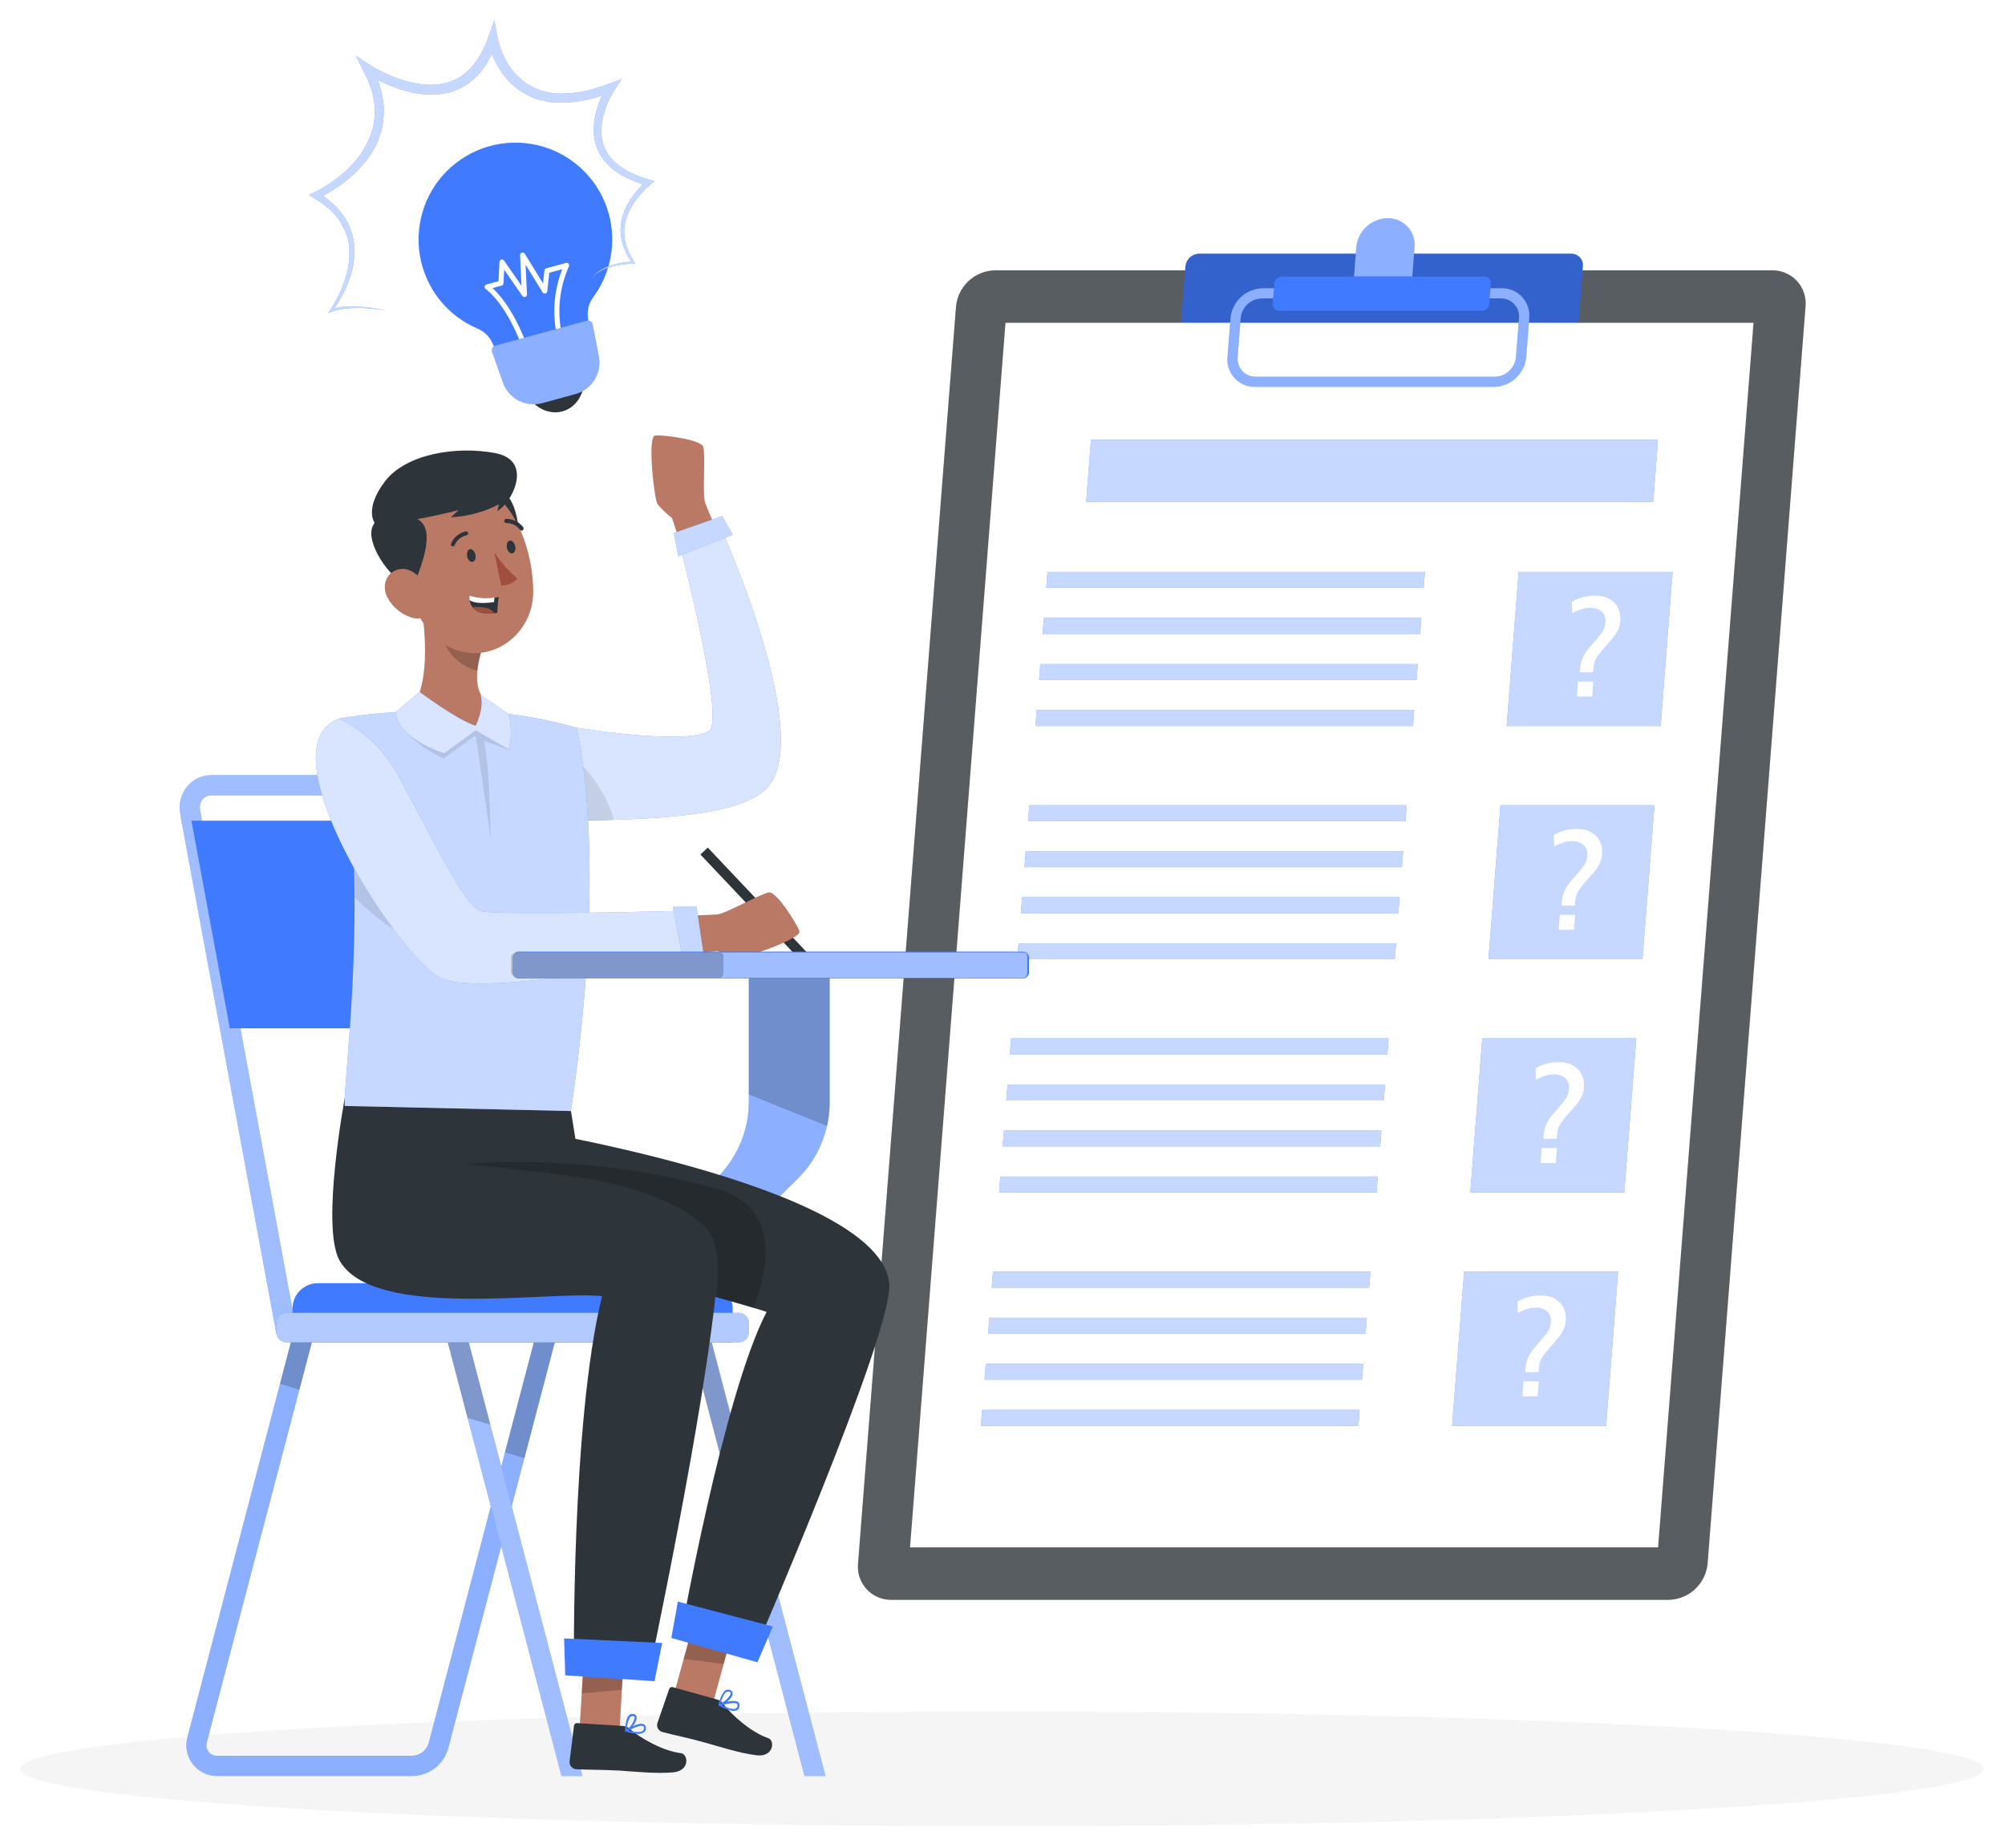 <svg width="396" height="365" viewBox="0 0 396 365" fill="none" xmlns="http://www.w3.org/2000/svg">
<g filter="url(#filter0_d_426_3368)">
<path d="M197.89 356.64C304.972 356.64 391.78 351.572 391.78 345.32C391.78 339.068 304.972 334 197.89 334C90.808 334 4 339.068 4 345.32C4 351.572 90.808 356.64 197.89 356.64Z" fill="#F5F5F5"/>
<path d="M329.55 311.941H176.06C175.141 311.955 174.23 311.775 173.386 311.412C172.541 311.05 171.783 310.513 171.161 309.837C170.539 309.161 170.067 308.361 169.775 307.489C169.484 306.618 169.38 305.695 169.47 304.781L188.82 56.541C188.997 54.608 189.883 52.809 191.306 51.489C192.729 50.169 194.589 49.422 196.53 49.391H350C350.919 49.375 351.83 49.554 352.675 49.915C353.52 50.276 354.278 50.812 354.902 51.487C355.525 52.162 355.998 52.962 356.291 53.832C356.584 54.703 356.689 55.626 356.6 56.541L337.26 304.781C337.085 306.715 336.201 308.517 334.777 309.838C333.354 311.16 331.492 311.909 329.55 311.941Z" fill="#2E353A"/>
<path opacity="0.2" d="M329.55 311.941H176.06C175.141 311.955 174.23 311.775 173.386 311.412C172.541 311.05 171.783 310.513 171.161 309.837C170.539 309.161 170.067 308.361 169.775 307.489C169.484 306.618 169.38 305.695 169.47 304.781L188.82 56.541C188.997 54.608 189.883 52.809 191.306 51.489C192.729 50.169 194.589 49.422 196.53 49.391H350C350.919 49.375 351.83 49.554 352.675 49.915C353.52 50.276 354.278 50.812 354.902 51.487C355.525 52.162 355.998 52.962 356.291 53.832C356.584 54.703 356.689 55.626 356.6 56.541L337.26 304.781C337.085 306.715 336.201 308.517 334.777 309.838C333.354 311.16 331.492 311.909 329.55 311.941Z" fill="white"/>
<path d="M308.76 65.62H235.26C234.942 65.619 234.627 65.551 234.337 65.421C234.047 65.291 233.787 65.102 233.574 64.866C233.361 64.629 233.2 64.351 233.101 64.049C233.002 63.746 232.968 63.426 233 63.11L234.13 48.6C234.194 47.924 234.504 47.296 235.003 46.834C235.501 46.373 236.151 46.112 236.83 46.1H310.33C310.651 46.094 310.969 46.156 311.265 46.283C311.56 46.409 311.825 46.596 312.042 46.833C312.26 47.069 312.424 47.349 312.526 47.653C312.627 47.958 312.663 48.281 312.63 48.6L311.5 63.11C311.44 63.795 311.125 64.433 310.618 64.898C310.111 65.362 309.448 65.62 308.76 65.62Z" fill="#407BFF"/>
<path opacity="0.2" d="M308.76 65.62H235.26C234.942 65.619 234.627 65.551 234.337 65.421C234.047 65.291 233.787 65.102 233.574 64.866C233.361 64.629 233.2 64.351 233.101 64.049C233.002 63.746 232.968 63.426 233 63.11L234.13 48.6C234.194 47.924 234.504 47.296 235.003 46.834C235.501 46.373 236.151 46.112 236.83 46.1H310.33C310.651 46.094 310.969 46.156 311.265 46.283C311.56 46.409 311.825 46.596 312.042 46.833C312.26 47.069 312.424 47.349 312.526 47.653C312.627 47.958 312.663 48.281 312.63 48.6L311.5 63.11C311.44 63.795 311.125 64.433 310.618 64.898C310.111 65.362 309.448 65.62 308.76 65.62Z" fill="black"/>
<path d="M278.93 50.61H267.43L267.87 44.85C268.013 43.296 268.725 41.849 269.869 40.788C271.014 39.727 272.51 39.126 274.07 39.1C274.808 39.088 275.541 39.233 276.22 39.523C276.898 39.814 277.508 40.245 278.008 40.788C278.508 41.331 278.889 41.974 279.123 42.674C279.358 43.374 279.442 44.115 279.37 44.85L278.93 50.61Z" fill="#407BFF"/>
<path opacity="0.4" d="M278.93 50.61H267.43L267.87 44.85C268.013 43.296 268.725 41.849 269.869 40.788C271.014 39.727 272.51 39.126 274.07 39.1C274.808 39.088 275.541 39.233 276.22 39.523C276.898 39.814 277.508 40.245 278.008 40.788C278.508 41.331 278.889 41.974 279.123 42.674C279.358 43.374 279.442 44.115 279.37 44.85L278.93 50.61Z" fill="white"/>
<path d="M327.48 301.58H179.74L198.59 59.75H346.33L327.48 301.58Z" fill="white"/>
<path d="M295.09 72.4H247.87C247.114 72.412 246.363 72.264 245.668 71.966C244.973 71.668 244.349 71.227 243.836 70.671C243.324 70.115 242.934 69.457 242.694 68.74C242.453 68.023 242.367 67.263 242.44 66.51L243.03 58.83C243.18 57.237 243.911 55.755 245.084 54.666C246.257 53.578 247.79 52.96 249.39 52.93H296.6C297.357 52.92 298.107 53.069 298.802 53.368C299.497 53.667 300.121 54.11 300.634 54.666C301.146 55.223 301.535 55.882 301.776 56.599C302.017 57.317 302.103 58.077 302.03 58.83L301.44 66.51C301.29 68.101 300.56 69.581 299.389 70.667C298.217 71.753 296.687 72.37 295.09 72.4ZM249.23 54.93C248.172 54.948 247.158 55.356 246.383 56.076C245.608 56.796 245.126 57.777 245.03 58.83L244.44 66.51C244.391 67.005 244.446 67.505 244.603 67.977C244.76 68.45 245.015 68.883 245.351 69.25C245.687 69.617 246.096 69.909 246.553 70.108C247.009 70.306 247.502 70.406 248 70.4H295.22C296.276 70.383 297.289 69.976 298.064 69.258C298.839 68.54 299.322 67.562 299.42 66.51L300.01 58.83C300.059 58.333 300.003 57.831 299.845 57.357C299.687 56.883 299.43 56.447 299.092 56.079C298.754 55.711 298.343 55.419 297.884 55.221C297.425 55.023 296.93 54.924 296.43 54.93H249.23Z" fill="#407BFF"/>
<g opacity="0.4">
<path d="M295.09 72.4H247.87C247.114 72.412 246.363 72.264 245.668 71.966C244.973 71.668 244.349 71.227 243.836 70.671C243.324 70.115 242.934 69.457 242.694 68.74C242.453 68.023 242.367 67.263 242.44 66.51L243.03 58.83C243.18 57.237 243.911 55.755 245.084 54.666C246.257 53.578 247.79 52.96 249.39 52.93H296.6C297.357 52.92 298.107 53.069 298.802 53.368C299.497 53.667 300.121 54.11 300.634 54.666C301.146 55.223 301.535 55.882 301.776 56.599C302.017 57.317 302.103 58.077 302.03 58.83L301.44 66.51C301.29 68.101 300.56 69.581 299.389 70.667C298.217 71.753 296.687 72.37 295.09 72.4ZM249.23 54.93C248.172 54.948 247.158 55.356 246.383 56.076C245.608 56.796 245.126 57.777 245.03 58.83L244.44 66.51C244.391 67.005 244.446 67.505 244.603 67.977C244.76 68.45 245.015 68.883 245.351 69.25C245.687 69.617 246.096 69.909 246.553 70.108C247.009 70.306 247.502 70.406 248 70.4H295.22C296.276 70.383 297.289 69.976 298.064 69.258C298.839 68.54 299.322 67.562 299.42 66.51L300.01 58.83C300.059 58.333 300.003 57.831 299.845 57.357C299.687 56.883 299.43 56.447 299.092 56.079C298.754 55.711 298.343 55.419 297.884 55.221C297.425 55.023 296.93 54.924 296.43 54.93H249.23Z" fill="white"/>
</g>
<path d="M292.65 57.36H252.65C252.475 57.362 252.301 57.327 252.14 57.258C251.979 57.19 251.835 57.088 251.715 56.96C251.596 56.832 251.504 56.681 251.446 56.515C251.389 56.35 251.366 56.175 251.38 56L251.69 52C251.727 51.629 251.899 51.284 252.174 51.031C252.449 50.778 252.807 50.636 253.18 50.63H293.18C293.356 50.628 293.53 50.663 293.691 50.732C293.852 50.802 293.997 50.904 294.116 51.034C294.235 51.163 294.325 51.316 294.381 51.482C294.437 51.649 294.457 51.825 294.44 52L294.13 56C294.093 56.369 293.922 56.711 293.649 56.962C293.376 57.213 293.021 57.354 292.65 57.36Z" fill="#407BFF"/>
<path d="M326.52 95.08H214.52L215.47 82.86H327.47L326.52 95.08Z" fill="#407BFF"/>
<path d="M281.19 112.091H206.63L206.88 108.931H281.44L281.19 112.091Z" fill="#407BFF"/>
<path d="M280.48 121.19H205.92L206.17 118.03H280.73L280.48 121.19Z" fill="#407BFF"/>
<path d="M279.77 130.28H205.22L205.46 127.13H280.02L279.77 130.28Z" fill="#407BFF"/>
<path d="M279.07 139.381H204.51L204.75 136.221H279.31L279.07 139.381Z" fill="#407BFF"/>
<path d="M327.99 139.381H297.57L299.94 108.931H330.36L327.99 139.381Z" fill="#407BFF"/>
<path d="M312.014 128.757L312.069 128.059C312.134 127.25 312.303 126.544 312.575 125.939C312.847 125.335 313.175 124.791 313.559 124.307C313.953 123.814 314.36 123.336 314.779 122.871C315.455 122.117 315.992 121.467 316.391 120.918C316.79 120.36 317.021 119.691 317.083 118.91C317.136 118.249 317.025 117.71 316.751 117.292C316.486 116.864 316.125 116.548 315.665 116.343C315.215 116.139 314.738 116.036 314.235 116.036C313.535 116.036 312.879 116.139 312.265 116.343C311.662 116.538 311.087 116.789 310.54 117.096L310.469 114.837C311.057 114.483 311.723 114.195 312.469 113.972C313.224 113.749 314.091 113.637 315.07 113.637C316.236 113.637 317.197 113.87 317.953 114.335C318.709 114.79 319.258 115.395 319.599 116.148C319.95 116.892 320.09 117.701 320.02 118.575C319.962 119.3 319.794 119.942 319.516 120.5C319.239 121.057 318.899 121.574 318.497 122.048C318.095 122.522 317.679 123.001 317.249 123.484C316.635 124.163 316.077 124.842 315.575 125.521C315.073 126.19 314.786 126.981 314.713 127.892L314.644 128.757H312.014ZM311.434 133.555L311.67 130.598H314.693L314.456 133.555H311.434Z" fill="white"/>
<path d="M277.6 158.16H203.04L203.29 155H277.85L277.6 158.16Z" fill="#407BFF"/>
<path d="M276.89 167.251H202.33L202.58 164.101H277.14L276.89 167.251Z" fill="#407BFF"/>
<path d="M276.18 176.35H201.62L201.87 173.19H276.43L276.18 176.35Z" fill="#407BFF"/>
<path d="M275.48 185.44H200.92L201.16 182.29H275.72L275.48 185.44Z" fill="#407BFF"/>
<path d="M324.4 185.44H293.98L296.35 155H326.77L324.4 185.44Z" fill="#407BFF"/>
<path d="M308.424 174.826L308.48 174.129C308.544 173.32 308.713 172.613 308.985 172.009C309.257 171.404 309.585 170.86 309.969 170.377C310.363 169.884 310.77 169.405 311.189 168.94C311.865 168.187 312.402 167.536 312.801 166.987C313.2 166.429 313.431 165.76 313.493 164.979C313.546 164.319 313.435 163.779 313.161 163.361C312.897 162.933 312.535 162.617 312.075 162.412C311.625 162.208 311.148 162.106 310.645 162.106C309.945 162.106 309.289 162.208 308.675 162.412C308.072 162.608 307.497 162.859 306.95 163.166L306.879 160.906C307.467 160.553 308.134 160.265 308.879 160.041C309.634 159.818 310.501 159.707 311.48 159.707C312.646 159.707 313.607 159.939 314.363 160.404C315.119 160.86 315.668 161.464 316.009 162.217C316.36 162.961 316.5 163.77 316.43 164.644C316.372 165.369 316.204 166.011 315.927 166.569C315.649 167.127 315.309 167.643 314.907 168.117C314.506 168.591 314.089 169.07 313.659 169.554C313.045 170.232 312.487 170.911 311.985 171.59C311.484 172.26 311.196 173.05 311.124 173.961L311.054 174.826H308.424ZM307.844 179.624L308.081 176.667H311.103L310.866 179.624H307.844Z" fill="white"/>
<path d="M274.01 204.221H199.45L199.7 201.061H274.26L274.01 204.221Z" fill="#407BFF"/>
<path d="M273.3 213.32H198.74L198.99 210.16H273.55L273.3 213.32Z" fill="#407BFF"/>
<path d="M272.59 222.411H198.03L198.28 219.261H272.84L272.59 222.411Z" fill="#407BFF"/>
<path d="M271.88 231.511H197.32L197.57 228.351H272.13L271.88 231.511Z" fill="#407BFF"/>
<path d="M320.81 231.511H290.39L292.76 201.061H323.18L320.81 231.511Z" fill="#407BFF"/>
<path d="M304.833 220.886L304.889 220.189C304.954 219.38 305.122 218.673 305.395 218.069C305.667 217.465 305.995 216.921 306.379 216.437C306.773 215.944 307.179 215.465 307.599 215.001C308.275 214.247 308.812 213.596 309.21 213.048C309.61 212.49 309.84 211.82 309.903 211.039C309.956 210.379 309.845 209.84 309.571 209.421C309.306 208.994 308.944 208.678 308.485 208.473C308.035 208.268 307.558 208.166 307.054 208.166C306.355 208.166 305.698 208.268 305.085 208.473C304.482 208.668 303.907 208.919 303.36 209.226L303.289 206.967C303.876 206.613 304.543 206.325 305.289 206.102C306.043 205.879 306.911 205.767 307.89 205.767C309.056 205.767 310.017 206 310.773 206.465C311.529 206.92 312.078 207.525 312.419 208.278C312.769 209.022 312.91 209.831 312.84 210.705C312.782 211.43 312.614 212.072 312.336 212.629C312.058 213.187 311.719 213.703 311.317 214.178C310.915 214.652 310.499 215.131 310.069 215.614C309.455 216.293 308.897 216.972 308.395 217.651C307.893 218.32 307.606 219.11 307.533 220.022L307.464 220.886H304.833ZM304.254 225.685L304.49 222.728H307.513L307.276 225.685H304.254Z" fill="white"/>
<path d="M270.42 250.29H195.86L196.11 247.13H270.67L270.42 250.29Z" fill="#407BFF"/>
<path d="M269.71 259.38H195.15L195.4 256.23H269.96L269.71 259.38Z" fill="#407BFF"/>
<path d="M269 268.48H194.44L194.69 265.32H269.25L269 268.48Z" fill="#407BFF"/>
<path d="M268.29 277.57H193.73L193.98 274.42H268.54L268.29 277.57Z" fill="#407BFF"/>
<path d="M317.22 277.57H286.8L289.17 247.13H319.59L317.22 277.57Z" fill="#407BFF"/>
<path d="M301.244 266.956L301.299 266.258C301.364 265.449 301.533 264.743 301.805 264.138C302.077 263.534 302.405 262.99 302.789 262.507C303.183 262.014 303.59 261.535 304.009 261.07C304.685 260.317 305.222 259.666 305.621 259.117C306.02 258.559 306.251 257.89 306.313 257.109C306.366 256.449 306.255 255.909 305.981 255.491C305.716 255.063 305.355 254.747 304.895 254.542C304.445 254.338 303.968 254.235 303.465 254.235C302.765 254.235 302.108 254.338 301.495 254.542C300.892 254.738 300.317 254.989 299.77 255.296L299.699 253.036C300.287 252.683 300.953 252.394 301.699 252.171C302.454 251.948 303.321 251.836 304.3 251.836C305.466 251.836 306.427 252.069 307.183 252.534C307.939 252.989 308.488 253.594 308.829 254.347C309.18 255.091 309.32 255.9 309.25 256.774C309.192 257.499 309.024 258.141 308.746 258.699C308.469 259.257 308.129 259.773 307.727 260.247C307.325 260.721 306.909 261.2 306.479 261.684C305.865 262.362 305.307 263.041 304.805 263.72C304.303 264.389 304.016 265.18 303.943 266.091L303.874 266.956H301.244ZM300.664 271.754L300.9 268.797H303.923L303.686 271.754H300.664Z" fill="white"/>
<path opacity="0.7" d="M326.52 95.08H214.52L215.47 82.86H327.47L326.52 95.08Z" fill="white"/>
<path opacity="0.7" d="M281.19 112.091H206.63L206.88 108.931H281.44L281.19 112.091Z" fill="white"/>
<path opacity="0.7" d="M280.48 121.19H205.92L206.17 118.03H280.73L280.48 121.19Z" fill="white"/>
<path opacity="0.7" d="M279.77 130.28H205.22L205.46 127.13H280.02L279.77 130.28Z" fill="white"/>
<path opacity="0.7" d="M279.07 139.381H204.51L204.75 136.221H279.31L279.07 139.381Z" fill="white"/>
<path opacity="0.7" d="M327.99 139.381H297.57L299.94 108.931H330.36L327.99 139.381Z" fill="white"/>
<path opacity="0.7" d="M277.6 158.16H203.04L203.29 155H277.85L277.6 158.16Z" fill="white"/>
<path opacity="0.7" d="M276.89 167.251H202.33L202.58 164.101H277.14L276.89 167.251Z" fill="white"/>
<path opacity="0.7" d="M276.18 176.35H201.62L201.87 173.19H276.43L276.18 176.35Z" fill="white"/>
<path opacity="0.7" d="M275.48 185.44H200.92L201.16 182.29H275.72L275.48 185.44Z" fill="white"/>
<path opacity="0.7" d="M324.4 185.44H293.98L296.35 155H326.77L324.4 185.44Z" fill="white"/>
<path opacity="0.7" d="M274.01 204.221H199.45L199.7 201.061H274.26L274.01 204.221Z" fill="white"/>
<path opacity="0.7" d="M273.3 213.32H198.74L198.99 210.16H273.55L273.3 213.32Z" fill="white"/>
<path opacity="0.7" d="M272.59 222.411H198.03L198.28 219.261H272.84L272.59 222.411Z" fill="white"/>
<path opacity="0.7" d="M271.88 231.511H197.32L197.57 228.351H272.13L271.88 231.511Z" fill="white"/>
<path opacity="0.7" d="M320.81 231.511H290.39L292.76 201.061H323.18L320.81 231.511Z" fill="white"/>
<path opacity="0.7" d="M270.42 250.29H195.86L196.11 247.13H270.67L270.42 250.29Z" fill="white"/>
<path opacity="0.7" d="M269.71 259.38H195.15L195.4 256.23H269.96L269.71 259.38Z" fill="white"/>
<path opacity="0.7" d="M269 268.48H194.44L194.69 265.32H269.25L269 268.48Z" fill="white"/>
<path opacity="0.7" d="M268.29 277.57H193.73L193.98 274.42H268.54L268.29 277.57Z" fill="white"/>
<path opacity="0.7" d="M317.22 277.57H286.8L289.17 247.13H319.59L317.22 277.57Z" fill="white"/>
<path d="M147.89 186.08V213.62C147.878 219.054 145.768 224.274 142 228.19L116.29 255.08H130.85L157.55 228.8C159.541 226.842 161.124 224.507 162.205 221.932C163.287 219.357 163.846 216.593 163.85 213.8V186.08H147.89Z" fill="#407BFF"/>
<path opacity="0.4" d="M163.89 186.08V213.77C163.894 215.322 163.72 216.868 163.37 218.38C162.495 222.34 160.487 225.961 157.59 228.8L130.89 255.08H116.34L142 228.19C145.761 224.272 147.858 219.05 147.85 213.62V186.08H163.89Z" fill="white"/>
<path opacity="0.2" d="M163.89 186.08V213.77C163.894 215.322 163.72 216.868 163.37 218.38L147.89 212.13V186.13L163.89 186.08Z" fill="black"/>
<path d="M106.23 258.08L84.69 340.14C84.494 340.884 84.057 341.543 83.448 342.013C82.838 342.484 82.09 342.739 81.32 342.74H42.83C42.514 342.742 42.201 342.67 41.917 342.531C41.633 342.392 41.384 342.19 41.191 341.939C40.997 341.689 40.864 341.397 40.801 341.087C40.739 340.776 40.749 340.456 40.83 340.15L62.38 258.08H58.24L37 339.13C36.765 340.028 36.738 340.968 36.923 341.878C37.108 342.787 37.498 343.642 38.066 344.377C38.632 345.112 39.36 345.708 40.193 346.117C41.026 346.527 41.942 346.74 42.87 346.74H81.32C82.974 346.741 84.582 346.194 85.892 345.185C87.202 344.175 88.14 342.76 88.56 341.16L110.36 258.08H106.23Z" fill="#407BFF"/>
<g opacity="0.4">
<path d="M106.23 258.08L84.69 340.14C84.494 340.884 84.057 341.543 83.448 342.013C82.838 342.484 82.09 342.739 81.32 342.74H42.83C42.514 342.742 42.201 342.67 41.917 342.531C41.633 342.392 41.384 342.19 41.191 341.939C40.997 341.689 40.864 341.397 40.801 341.087C40.739 340.776 40.749 340.456 40.83 340.15L62.38 258.08H58.24L37 339.13C36.765 340.028 36.738 340.968 36.923 341.878C37.108 342.787 37.498 343.642 38.066 344.377C38.632 345.112 39.36 345.708 40.193 346.117C41.026 346.527 41.942 346.74 42.87 346.74H81.32C82.974 346.741 84.582 346.194 85.892 345.185C87.202 344.175 88.14 342.76 88.56 341.16L110.36 258.08H106.23Z" fill="white"/>
</g>
<path d="M115.04 346.74L91.49 256.94L87.62 257.96L110.9 346.74H115.04Z" fill="#407BFF"/>
<path d="M163.04 346.74L139.49 256.94L135.62 257.96L158.9 346.74H163.04Z" fill="#407BFF"/>
<g opacity="0.5">
<path d="M115.04 346.74L91.49 256.94L87.62 257.96L110.9 346.74H115.04Z" fill="white"/>
</g>
<g opacity="0.5">
<path d="M163.04 346.74L139.49 256.94L135.62 257.96L158.9 346.74H163.04Z" fill="white"/>
</g>
<path opacity="0.2" d="M58.24 258.08H62.38L59.13 270.45L55.3 269.28L58.24 258.08Z" fill="black"/>
<path opacity="0.2" d="M91.49 256.95L96.84 277.36L92.35 276L87.62 257.96L91.49 256.95Z" fill="black"/>
<path opacity="0.2" d="M106.23 258.08H110.36L103.58 283.98L99.74 282.81L106.23 258.08Z" fill="black"/>
<path opacity="0.2" d="M148.94 293.23L144.43 291.85L135.62 258.21L139.49 257.11L148.94 293.23Z" fill="black"/>
<path d="M54.59 259.45L35.85 158.22L35.6 156.69C35.422 155.741 35.454 154.764 35.696 153.829C35.938 152.894 36.383 152.023 37 151.28C37.587 150.577 38.323 150.015 39.156 149.635C39.988 149.254 40.895 149.064 41.81 149.08H82.24C84.162 149.173 85.998 149.904 87.458 151.157C88.917 152.41 89.918 154.114 90.3 156L90.59 157.71L109.29 258.71L105.35 259.44L86.6 158.13L86.36 156.71C86.152 155.744 85.64 154.87 84.898 154.217C84.156 153.563 83.225 153.165 82.24 153.08H41.76C41.432 153.067 41.104 153.129 40.803 153.261C40.502 153.392 40.234 153.59 40.02 153.84C39.787 154.145 39.623 154.497 39.54 154.872C39.457 155.247 39.457 155.635 39.54 156.01L39.82 157.68L58.53 258.68L54.59 259.45Z" fill="#407BFF"/>
<g opacity="0.5">
<path d="M54.59 259.45L35.85 158.22L35.6 156.69C35.422 155.741 35.454 154.764 35.696 153.829C35.938 152.894 36.383 152.023 37 151.28C37.587 150.577 38.323 150.015 39.156 149.635C39.988 149.254 40.895 149.064 41.81 149.08H82.24C84.162 149.173 85.998 149.904 87.458 151.157C88.917 152.41 89.918 154.114 90.3 156L90.59 157.71L109.29 258.71L105.35 259.44L86.6 158.13L86.36 156.71C86.152 155.744 85.64 154.87 84.898 154.217C84.156 153.563 83.225 153.165 82.24 153.08H41.76C41.432 153.067 41.104 153.129 40.803 153.261C40.502 153.392 40.234 153.59 40.02 153.84C39.787 154.145 39.623 154.497 39.54 154.872C39.457 155.247 39.457 155.635 39.54 156.01L39.82 157.68L58.53 258.68L54.59 259.45Z" fill="white"/>
</g>
<path d="M62.77 249.41H139.7C141.026 249.41 142.298 249.937 143.236 250.875C144.173 251.812 144.7 253.084 144.7 254.41V261.1H57.77V254.41C57.77 253.084 58.297 251.812 59.234 250.875C60.172 249.937 61.444 249.41 62.77 249.41Z" fill="#407BFF"/>
<path d="M145.9 255.26H56.57C55.46 255.26 54.56 256.16 54.56 257.27V259.09C54.56 260.2 55.46 261.1 56.57 261.1H145.9C147.01 261.1 147.91 260.2 147.91 259.09V257.27C147.91 256.16 147.01 255.26 145.9 255.26Z" fill="#407BFF"/>
<path opacity="0.6" d="M145.9 255.26H56.57C55.46 255.26 54.56 256.16 54.56 257.27V259.09C54.56 260.2 55.46 261.1 56.57 261.1H145.9C147.01 261.1 147.91 260.2 147.91 259.09V257.27C147.91 256.16 147.01 255.26 145.9 255.26Z" fill="white"/>
<path d="M96.22 199.08H45.39L37.81 158.08H88.63L96.15 198.7L96.22 199.08Z" fill="#407BFF"/>
<path d="M146.22 111.71C146.22 111.71 139.83 96.86 139.27 95.28C138.71 93.7 139.38 85.65 138.89 84.22C138.4 82.79 131 81.85 129.4 82C127.8 82.15 129.22 94.59 129.87 95.58C130.72 96.585 131.676 97.497 132.72 98.3L138.37 115.3L146.22 111.71Z" fill="#B97964"/>
<path d="M113.86 139.72C118.22 140.41 136.07 142.98 140.06 140.33C143.28 138.18 134.2 103.33 134.2 103.33L142.28 100.04C142.28 100.04 161.45 142.25 151.21 151.9C146 156.8 131.39 158.04 110.36 158.04L113.86 139.72Z" fill="#407BFF"/>
<path opacity="0.8" d="M113.86 139.72C118.22 140.41 136.07 142.98 140.06 140.33C143.28 138.18 134.2 103.33 134.2 103.33L142.28 100.04C142.28 100.04 161.45 142.25 151.21 151.9C146 156.8 131.39 158.04 110.36 158.04L113.86 139.72Z" fill="white"/>
<path opacity="0.1" d="M121.28 157.94C118.18 158.03 114.87 158.07 111.39 158.07L114.39 146.58C117.64 149.699 120.016 153.616 121.28 157.94Z" fill="black"/>
<path d="M139.06 164.07L160.22 186.44" stroke="#2E353A" stroke-width="2" stroke-miterlimit="10"/>
<path d="M123.89 177.24C123.89 177.24 140.04 176.74 141.71 176.58C143.38 176.42 150.39 172.41 151.89 172.24C153.39 172.07 157.39 178.41 157.89 179.91C158.39 181.41 146.56 185.41 145.39 185.24C144.114 184.899 142.88 184.419 141.71 183.81L123.89 185.91V177.24Z" fill="#B97964"/>
<path d="M114.39 338.9L122.36 337.81L123.46 318.88L115.51 319.98L114.39 338.9Z" fill="#B97964"/>
<path d="M123 336.85L114 336.29C113.849 336.276 113.699 336.321 113.581 336.416C113.463 336.512 113.387 336.649 113.37 336.8L112.49 343.9C112.468 344.271 112.593 344.637 112.838 344.918C113.083 345.198 113.428 345.371 113.8 345.4C116.94 345.55 118.45 345.46 122.41 345.67C124.84 345.82 129.64 346.34 132.99 346.01C136.34 345.68 135.93 342.38 134.48 342.22C131.05 341.83 126.48 339.31 124.35 337.39C123.972 337.065 123.497 336.875 123 336.85Z" fill="#2E353A"/>
<path d="M125.72 338.39C124.999 338.33 124.288 338.189 123.6 337.97C123.562 337.965 123.528 337.948 123.502 337.92C123.477 337.893 123.462 337.857 123.46 337.82C123.458 337.785 123.466 337.75 123.482 337.718C123.497 337.687 123.521 337.66 123.55 337.64C123.81 337.47 126.18 336.07 127.15 336.51C127.258 336.561 127.35 336.64 127.419 336.738C127.487 336.837 127.529 336.951 127.54 337.07C127.588 337.247 127.586 337.434 127.535 337.611C127.484 337.787 127.385 337.946 127.25 338.07C126.799 338.369 126.252 338.483 125.72 338.39ZM126.99 336.88C126.47 336.64 125.1 337.23 124.13 337.77C125.55 338.14 126.6 338.16 127 337.77C127.084 337.687 127.144 337.583 127.176 337.469C127.207 337.355 127.209 337.235 127.18 337.12C127.173 337.061 127.153 337.005 127.12 336.956C127.086 336.907 127.042 336.867 126.99 336.84V336.88Z" fill="#407BFF"/>
<path d="M123.64 338H123.56C123.532 337.983 123.508 337.96 123.491 337.932C123.474 337.904 123.463 337.873 123.46 337.84C123.46 337.77 123.46 335.43 124.28 334.69C124.393 334.597 124.525 334.53 124.667 334.494C124.808 334.458 124.956 334.453 125.1 334.48C125.259 334.498 125.407 334.567 125.523 334.677C125.638 334.787 125.715 334.933 125.74 335.09C125.86 335.97 124.57 337.58 123.74 338C123.724 338.008 123.707 338.012 123.69 338.012C123.673 338.012 123.655 338.008 123.64 338ZM124.94 334.88C124.866 334.875 124.791 334.885 124.721 334.909C124.65 334.933 124.586 334.971 124.53 335.02C124.036 335.76 123.797 336.642 123.85 337.53C124.623 336.958 125.161 336.122 125.36 335.18C125.36 335.07 125.29 334.94 125.03 334.89L124.94 334.88Z" fill="#407BFF"/>
<path opacity="0.2" d="M115.51 319.98L123.46 318.89L122.83 329.71L114.89 330.41L115.51 319.98Z" fill="black"/>
<path d="M114.71 227.59L112.77 215.41L68.11 212.74C68.11 212.74 63.36 238.08 67.01 244.83C73.52 256.83 108.63 250.83 118.9 251.98C112.76 277.09 113.36 326.16 113.36 326.16L128 327.28C128 327.28 139.29 274.4 141.57 249.28C143.14 232.33 129.09 232.75 114.71 227.59Z" fill="#2E353A"/>
<path d="M111.64 326.851L129.27 328.011L130.78 320.461L111.41 319.561L111.64 326.851Z" fill="#407BFF"/>
<path d="M132.77 331.83L140.79 332.42L145.81 314.13L137.8 313.55L132.77 331.83Z" fill="#B97964"/>
<path d="M141.58 331.61L132.89 329.19C132.747 329.143 132.591 329.154 132.456 329.221C132.321 329.289 132.218 329.407 132.17 329.55L129.83 336.31C129.78 336.49 129.767 336.678 129.79 336.863C129.813 337.049 129.873 337.227 129.966 337.389C130.059 337.551 130.184 337.693 130.332 337.806C130.48 337.92 130.649 338.003 130.83 338.05C133.83 338.85 135.36 339.05 139.19 340.12C141.54 340.76 146.12 342.27 149.47 342.65C152.82 343.03 153.1 339.71 151.72 339.25C148.44 338.16 144.52 334.74 142.81 332.42C142.504 332.019 142.07 331.733 141.58 331.61Z" fill="#2E353A"/>
<path d="M144 333.69C143.303 333.483 142.632 333.198 142 332.84C141.966 332.825 141.937 332.799 141.919 332.767C141.901 332.734 141.894 332.696 141.9 332.66C141.904 332.625 141.917 332.592 141.938 332.564C141.959 332.536 141.987 332.513 142.02 332.5C142.31 332.39 144.92 331.5 145.77 332.14C145.864 332.214 145.939 332.31 145.988 332.42C146.036 332.53 146.058 332.65 146.05 332.77C146.075 332.968 146.039 333.17 145.948 333.348C145.857 333.526 145.715 333.673 145.54 333.77C145.035 333.939 144.484 333.911 144 333.69ZM145.56 332.48C145.11 332.14 143.64 332.43 142.56 332.75C143.87 333.41 144.9 333.65 145.36 333.39C145.458 333.325 145.539 333.235 145.593 333.13C145.647 333.025 145.674 332.908 145.67 332.79C145.675 332.731 145.666 332.673 145.643 332.619C145.62 332.565 145.585 332.517 145.54 332.48H145.56Z" fill="#407BFF"/>
<path d="M142 332.85C141.988 332.857 141.974 332.861 141.96 332.861C141.946 332.861 141.932 332.857 141.92 332.85C141.907 332.824 141.901 332.795 141.901 332.765C141.901 332.736 141.907 332.707 141.92 332.68C141.92 332.62 142.38 330.31 143.37 329.77C143.501 329.709 143.645 329.678 143.79 329.678C143.935 329.678 144.078 329.709 144.21 329.77C144.364 329.817 144.497 329.915 144.587 330.048C144.678 330.18 144.721 330.34 144.71 330.5C144.65 331.39 143.05 332.69 142.15 332.93C142.12 332.935 142.088 332.93 142.061 332.916C142.034 332.901 142.013 332.878 142 332.85ZM143.93 330.07C143.858 330.05 143.783 330.045 143.709 330.055C143.635 330.065 143.563 330.091 143.5 330.13C142.9 330.45 142.5 331.71 142.31 332.44C143.13 332.06 144.21 331.04 144.31 330.44C144.31 330.33 144.31 330.18 144.04 330.08L143.93 330.07Z" fill="#407BFF"/>
<path opacity="0.2" d="M137.8 313.55L145.81 314.14L142.94 324.6L135.02 323.63L137.8 313.55Z" fill="black"/>
<path d="M148.53 323.31L134.41 319.16C134.41 319.16 142.84 271.58 151.41 255.08C150.77 254.87 149.92 254.6 148.87 254.29C146.98 253.72 144.47 253.01 141.52 252.19C121 246.5 79.39 235.83 79.39 235.83L98.39 218.1C98.39 218.1 174.07 229.64 175.64 249.58C176.39 259.17 148.53 323.31 148.53 323.31Z" fill="#2E353A"/>
<path d="M132.59 319.47L149.59 324.28L152.64 317.21L133.88 312.29L132.59 319.47Z" fill="#407BFF"/>
<path opacity="0.2" d="M148.85 254.29C146.96 253.72 144.45 253.01 141.5 252.19C142.09 247.35 142.1 241.8 139.77 238.97C135.14 233.33 123.23 230.02 116.45 228.82C110.78 227.82 91.73 225.82 91.73 225.82C91.73 225.82 116.45 223.45 141.73 230.82C154.21 234.48 151.78 246.69 148.85 254.29Z" fill="black"/>
<path d="M113.86 139.72C113.86 139.72 120.34 163.72 112.77 215.41C98.66 215.11 74.95 214.56 68.08 214.41C67.91 207.21 73.22 171.93 67.01 137.9C71.481 137.124 76.003 136.676 80.54 136.56C87.179 136.318 93.827 136.462 100.45 136.99C104.984 137.549 109.468 138.462 113.86 139.72Z" fill="#407BFF"/>
<path opacity="0.7" d="M113.86 139.72C113.86 139.72 120.34 163.72 112.77 215.41C98.66 215.11 74.95 214.56 68.08 214.41C67.91 207.21 73.22 171.93 67.01 137.9C71.481 137.124 76.003 136.676 80.54 136.56C87.179 136.318 93.827 136.462 100.45 136.99C104.984 137.549 109.468 138.462 113.86 139.72Z" fill="white"/>
<path opacity="0.1" d="M82.72 181.75C78.72 180.87 73.95 177.02 70.02 173.22C70.02 166.46 69.69 159.27 68.96 151.94C74.52 160.17 89.58 183.26 82.72 181.75Z" fill="black"/>
<path d="M67 137.9C51.71 143.41 78.55 184.81 86.88 189.08C95.21 193.35 137.55 184.41 137.55 184.41L135.88 175.85C135.88 175.85 98.42 176.85 94.97 175.93C91.52 175.01 83.32 157.41 78.6 149.08C75.98 144.246 71.928 140.341 67 137.9Z" fill="#407BFF"/>
<path opacity="0.8" d="M67 137.9C51.71 143.41 78.55 184.81 86.88 189.08C95.21 193.35 137.55 184.41 137.55 184.41L135.88 175.85C135.88 175.85 98.42 176.85 94.97 175.93C91.52 175.01 83.32 157.41 78.6 149.08C75.98 144.246 71.928 140.341 67 137.9Z" fill="white"/>
<path d="M132.89 175.08L135.06 186.44L139.06 185.08L137.56 175.08H132.89Z" fill="#407BFF"/>
<path opacity="0.7" d="M132.89 175.08L135.06 186.44L139.06 185.08L137.56 175.08H132.89Z" fill="white"/>
<path d="M133.97 105.85L144.73 101.6L142.63 97.92L133.09 101.27L133.97 105.85Z" fill="#407BFF"/>
<path opacity="0.7" d="M133.97 105.85L144.73 101.6L142.63 97.92L133.09 101.27L133.97 105.85Z" fill="white"/>
<path opacity="0.1" d="M78.13 136.65C78.13 136.65 78.41 141.33 87.59 145.83L93.93 141.24C93.93 141.24 95.74 153 96.88 161.7C96.88 161.7 96.8 147.7 95.6 142.33L100.45 144.05C100.45 144.05 96.31 136.95 89.29 135.33C82.27 133.71 78.13 136.65 78.13 136.65Z" fill="black"/>
<path d="M83 114.24C84.12 120.67 85.12 132.43 80.55 136.61L93.94 140.33L100.45 137C93.34 135.14 93.64 129.84 94.99 124.89L83 114.24Z" fill="#B97964"/>
<path opacity="0.2" d="M87.88 118.6L94.98 124.93C94.65 126.081 94.419 127.259 94.29 128.45C91.57 128 87.89 124.92 87.66 122.06C87.518 120.903 87.592 119.729 87.88 118.6Z" fill="black"/>
<path d="M92.46 96.37C89.55 99.53 92.06 103.14 101.35 107.53C103.56 102.66 102.21 94.53 99.21 93.11C96.21 91.69 95 93.63 92.46 96.37Z" fill="#2E353A"/>
<path d="M79.09 106.31C81.45 114.68 82.41 119.69 87.63 123.12C95.49 128.27 105.12 122.12 105.31 113.21C105.47 105.21 101.59 92.86 92.56 91.29C90.572 90.932 88.525 91.088 86.615 91.744C84.704 92.399 82.993 93.532 81.643 95.035C80.293 96.538 79.35 98.361 78.904 100.331C78.457 102.301 78.521 104.352 79.09 106.29V106.31Z" fill="#B97964"/>
<path d="M92.26 105.89C92.41 106.58 92.9 107.06 93.35 106.96C93.8 106.86 94.04 106.23 93.89 105.54C93.74 104.85 93.26 104.37 92.81 104.46C92.36 104.55 92.16 105.2 92.26 105.89Z" fill="#2E353A"/>
<path d="M100.11 104.2C100.26 104.89 100.75 105.37 101.2 105.27C101.65 105.17 101.9 104.54 101.75 103.84C101.6 103.14 101.11 102.67 100.66 102.77C100.21 102.87 100 103.51 100.11 104.2Z" fill="#2E353A"/>
<path d="M97.62 105.08C98.9 107.013 100.441 108.759 102.2 110.27C101.797 110.713 101.301 111.062 100.748 111.292C100.195 111.522 99.598 111.627 99 111.6L97.62 105.08Z" fill="#A24E3F"/>
<path d="M89.58 103.88C89.505 103.908 89.424 103.912 89.347 103.893C89.271 103.873 89.201 103.831 89.149 103.771C89.097 103.711 89.064 103.637 89.056 103.558C89.047 103.479 89.062 103.4 89.1 103.33C89.358 102.729 89.755 102.199 90.26 101.783C90.764 101.367 91.361 101.078 92 100.94C92.051 100.93 92.104 100.93 92.155 100.941C92.206 100.952 92.255 100.973 92.297 101.002C92.34 101.032 92.377 101.07 92.405 101.115C92.433 101.159 92.451 101.208 92.46 101.26C92.469 101.368 92.439 101.475 92.374 101.562C92.31 101.648 92.216 101.708 92.11 101.73C91.602 101.842 91.129 102.074 90.729 102.407C90.329 102.739 90.014 103.162 89.81 103.64C89.789 103.693 89.758 103.742 89.719 103.783C89.679 103.824 89.632 103.857 89.58 103.88Z" fill="#2E353A"/>
<path d="M103.11 100.78C103.033 100.797 102.953 100.792 102.878 100.765C102.804 100.739 102.739 100.692 102.69 100.63C102.38 100.209 101.975 99.868 101.507 99.635C101.039 99.402 100.522 99.284 100 99.29C99.897 99.287 99.799 99.248 99.724 99.177C99.649 99.108 99.602 99.013 99.592 98.91C99.582 98.808 99.61 98.706 99.671 98.623C99.731 98.54 99.82 98.482 99.92 98.46C100.579 98.445 101.233 98.588 101.826 98.877C102.419 99.165 102.935 99.592 103.33 100.12C103.364 100.163 103.389 100.211 103.404 100.264C103.418 100.316 103.423 100.371 103.416 100.425C103.41 100.479 103.393 100.531 103.366 100.578C103.339 100.625 103.303 100.667 103.26 100.7C103.215 100.735 103.164 100.763 103.11 100.78Z" fill="#2E353A"/>
<path d="M80.84 98.06C85.1 98.56 85.54 102.94 81.34 112.31C76.49 110.05 72.22 102.99 73.59 99.97C74.96 96.95 77.12 97.63 80.84 98.06Z" fill="#2E353A"/>
<path d="M76.52 114C77.032 114.956 77.728 115.801 78.567 116.487C79.406 117.173 80.372 117.688 81.41 118C84.19 118.81 85.61 116.33 84.87 113.69C84.2 111.31 81.94 108.02 79.14 108.37C76.34 108.72 75.26 111.6 76.52 114Z" fill="#B97964"/>
<path d="M74 99.27C74 99.27 71.89 96.55 76 91.1C80.11 85.65 90.15 84.001 97.85 85.49C105.55 86.981 100.97 95.49 98.22 96.91L98.56 95.581C95.617 97.116 92.376 97.996 89.06 98.16L90.58 96.74C90.58 96.74 78.47 99.88 74 99.27Z" fill="#2E353A"/>
<path d="M98.52 113.9C98.345 114.928 98.248 115.967 98.23 117.01L97.69 117.09C95.21 117.41 93.96 116.75 93.32 115.91C93.016 115.496 92.814 115.016 92.73 114.51C92.688 114.221 92.688 113.928 92.73 113.64C94.351 114.119 96.056 114.241 97.73 114C98.19 114 98.52 113.9 98.52 113.9Z" fill="#2E353A"/>
<path d="M97.67 114L97.56 114.91C95.23 115.22 93.56 115.12 92.73 114.51C92.688 114.221 92.688 113.928 92.73 113.64C94.332 114.11 96.016 114.233 97.67 114Z" fill="white"/>
<path d="M97.69 117.09C95.21 117.41 93.96 116.75 93.32 115.91C94.26 115.804 95.211 115.865 96.13 116.09C96.742 116.251 97.288 116.601 97.69 117.09Z" fill="#A24E3F"/>
<path d="M82.88 132.65C82.88 132.65 90.1 138.08 93.93 139.33C93.93 139.33 95.71 135.98 94.93 133.23L100.45 137C101.065 139.293 101.065 141.708 100.45 144L93.93 140.28L87.77 144.78C87.77 144.78 78.65 142.14 78.13 136.6L82.88 132.65Z" fill="#407BFF"/>
<path opacity="0.8" d="M82.88 132.65C82.88 132.65 90.1 138.08 93.93 139.33C93.93 139.33 95.71 135.98 94.93 133.23L100.45 137C101.065 139.293 101.065 141.708 100.45 144L93.93 140.28L87.77 144.78C87.77 144.78 78.65 142.14 78.13 136.6L82.88 132.65Z" fill="white"/>
<path d="M202.06 183.94H102.39C101.744 183.94 101.22 184.464 101.22 185.11V188.04C101.22 188.687 101.744 189.21 102.39 189.21H202.06C202.706 189.21 203.23 188.687 203.23 188.04V185.11C203.23 184.464 202.706 183.94 202.06 183.94Z" fill="#407BFF"/>
<path opacity="0.5" d="M202.89 185V187.93C202.89 188.58 202.71 189.1 202.07 189.1H102.39C101.74 189.1 100.89 188.58 100.89 187.93V185C100.89 184.36 101.74 184.1 102.39 184.1H202.07C202.71 184.08 202.89 184.34 202.89 185Z" fill="white"/>
<path opacity="0.2" d="M142.89 185V187.93C142.89 188.58 142.67 189.1 142.03 189.1H102.39C101.74 189.1 100.89 188.58 100.89 187.93V185C100.89 184.36 101.74 184.1 102.39 184.1H142C142.67 184.08 142.89 184.34 142.89 185Z" fill="black"/>
<path d="M120.24 38.211C119.379 35.087 117.739 32.234 115.473 29.918C113.208 27.601 110.391 25.899 107.288 24.969C104.184 24.039 100.895 23.913 97.73 24.602C94.564 25.291 91.625 26.772 89.189 28.908C86.752 31.043 84.898 33.762 83.8 36.81C82.702 39.858 82.396 43.135 82.911 46.334C83.425 49.533 84.744 52.548 86.743 55.098C88.742 57.647 91.356 59.647 94.34 60.91C95.617 61.433 96.647 62.424 97.22 63.681L97.88 65.16L116.28 60.16L116.1 58.56C115.962 57.173 116.351 55.785 117.19 54.67C118.906 52.334 120.072 49.64 120.6 46.79C121.128 43.939 121.005 41.007 120.24 38.211Z" fill="#407BFF"/>
<path d="M103.89 65.2C103.89 65.2 101.12 56.5 96.22 52.66L98.94 51.92L99.15 47.75L103.58 54.16L103.22 46.36L107.59 53.47L108.03 49.47L111.9 48.41C109.782 53.169 109.403 58.521 110.83 63.53" stroke="white" stroke-linecap="round" stroke-linejoin="round"/>
<path d="M107.37 63.74C104.11 64.63 102.29 68.37 103.31 72.1C104.33 75.83 107.79 78.1 111.05 77.25C114.31 76.4 116.12 72.62 115.11 68.89C114.1 65.16 110.62 62.85 107.37 63.74Z" fill="#2E353A"/>
<path d="M113.65 73.82L107.09 75.61C105.521 76.036 103.85 75.853 102.411 75.098C100.972 74.343 99.871 73.072 99.33 71.54L97.18 65.48C97.138 65.359 97.121 65.231 97.131 65.104C97.14 64.977 97.176 64.853 97.235 64.74C97.294 64.626 97.375 64.526 97.474 64.445C97.573 64.365 97.687 64.305 97.81 64.27L115.9 59.34C116.023 59.306 116.151 59.298 116.278 59.316C116.404 59.335 116.525 59.379 116.633 59.447C116.741 59.515 116.834 59.604 116.906 59.71C116.978 59.815 117.027 59.934 117.05 60.06L118.28 66.38C118.587 67.975 118.281 69.628 117.422 71.007C116.564 72.386 115.217 73.391 113.65 73.82Z" fill="#407BFF"/>
<path opacity="0.4" d="M113.65 73.82L107.09 75.61C105.521 76.036 103.85 75.853 102.411 75.098C100.972 74.343 99.871 73.072 99.33 71.54L97.18 65.48C97.138 65.359 97.121 65.231 97.131 65.104C97.14 64.977 97.176 64.853 97.235 64.74C97.294 64.626 97.375 64.526 97.474 64.445C97.573 64.365 97.687 64.305 97.81 64.27L115.9 59.34C116.023 59.306 116.151 59.298 116.278 59.316C116.404 59.335 116.525 59.379 116.633 59.447C116.741 59.515 116.834 59.604 116.906 59.71C116.978 59.815 117.027 59.934 117.05 60.06L118.28 66.38C118.587 67.975 118.281 69.628 117.422 71.007C116.564 72.386 115.217 73.391 113.65 73.82Z" fill="white"/>
<path d="M76.27 57.33C74.478 57.001 72.661 56.831 70.84 56.82C69.934 56.81 69.029 56.86 68.13 56.97C67.68 57.04 67.23 57.09 66.8 57.2C66.58 57.26 66.36 57.29 66.15 57.37L65.51 57.57L64.79 57.8L65.22 57.17C66.441 55.379 67.406 53.427 68.09 51.37C68.43 50.35 68.684 49.303 68.85 48.24C68.93 47.713 68.98 47.182 69 46.65C69.03 46.12 69.03 45.59 69 45.06C68.962 44.536 68.889 44.014 68.78 43.5L68.59 42.73L68.31 42C68.132 41.51 67.915 41.035 67.66 40.58C67.414 40.118 67.137 39.674 66.83 39.25C66.518 38.836 66.184 38.438 65.83 38.06L65.28 37.5L64.65 37C64.248 36.644 63.828 36.31 63.39 36C62.96 35.7 62.49 35.43 62.05 35.15L61.05 34.48L62.15 33.95C62.69 33.7 63.25 33.38 63.78 33.07C64.31 32.76 64.84 32.41 65.36 32.07C66.388 31.364 67.367 30.589 68.29 29.75C68.74 29.33 69.18 28.89 69.61 28.44C70.04 27.99 70.42 27.52 70.8 27.04C71.18 26.56 71.53 26.04 71.8 25.53C72.125 25.017 72.415 24.482 72.67 23.93C72.934 23.389 73.161 22.831 73.35 22.26L73.61 21.39L73.8 20.51C73.912 19.919 73.979 19.321 74 18.72C74.04 18.121 74.04 17.519 74 16.92C73.941 16.319 73.847 15.721 73.72 15.13L73.52 14.25L73.24 13.38C73.07 12.79 72.8 12.24 72.58 11.67C72.36 11.1 72 10.56 71.74 10L70.31 7.06L73.05 8.82C73.53 9.13 74.05 9.45 74.62 9.74C75.19 10.03 75.72 10.31 76.28 10.56C77.393 11.082 78.543 11.523 79.72 11.88C80.31 12.06 80.9 12.22 81.49 12.35C82.08 12.48 82.68 12.58 83.28 12.65C83.874 12.718 84.472 12.751 85.07 12.75C85.662 12.754 86.253 12.717 86.84 12.64L87.7 12.48L88.55 12.26C89.099 12.08 89.633 11.859 90.15 11.6C90.405 11.469 90.653 11.322 90.89 11.16C91.142 11.021 91.38 10.857 91.6 10.67C92.059 10.313 92.493 9.925 92.9 9.51C93.299 9.077 93.666 8.616 94 8.13C94.37 7.652 94.704 7.147 95 6.62C95.31 6.11 95.52 5.53 95.79 4.99C96.06 4.45 96.22 3.85 96.44 3.28L97.65 0L98.27 3.42C98.374 3.979 98.518 4.531 98.7 5.07C98.872 5.629 99.079 6.177 99.32 6.71C99.782 7.778 100.373 8.785 101.08 9.71C101.77 10.628 102.584 11.446 103.5 12.14C103.959 12.484 104.443 12.791 104.95 13.06C105.456 13.33 105.981 13.564 106.52 13.76C107.063 13.946 107.617 14.097 108.18 14.21C108.75 14.334 109.328 14.417 109.91 14.46C110.493 14.495 111.077 14.495 111.66 14.46C112.252 14.451 112.843 14.408 113.43 14.33C114.02 14.27 114.6 14.15 115.19 14.06L116.94 13.64L118.67 13.12L120.38 12.51L122.75 11.66L121.39 13.77C121.14 14.14 120.89 14.59 120.66 15.01C120.43 15.43 120.21 15.89 120.02 16.34C119.622 17.238 119.311 18.173 119.09 19.13C118.861 20.066 118.75 21.027 118.76 21.99C118.766 22.941 118.931 23.884 119.25 24.78L119.51 25.44L119.84 26.06C120.087 26.467 120.364 26.855 120.67 27.22C120.978 27.577 121.313 27.911 121.67 28.22C122.039 28.536 122.426 28.83 122.83 29.1C123.238 29.378 123.662 29.632 124.1 29.86C124.53 30.1 124.99 30.29 125.44 30.51L126.84 31.04L128.28 31.49L129.28 31.81L128.44 32.46C127.878 32.93 127.357 33.445 126.88 34C126.382 34.523 125.917 35.078 125.49 35.66C125.27 35.94 125.09 36.25 124.89 36.56C124.697 36.862 124.523 37.176 124.37 37.5C124.188 37.817 124.041 38.152 123.93 38.5C123.79 38.823 123.679 39.157 123.6 39.5C123.53 39.85 123.41 40.19 123.37 40.55L123.27 41.62C123.27 41.97 123.27 42.33 123.33 42.69C123.345 43.053 123.405 43.412 123.51 43.76C123.572 44.101 123.665 44.436 123.79 44.76L124.2 45.76C124.333 46.111 124.504 46.446 124.71 46.76L125.27 47.76L125.48 48.1H125.09C123.611 48.099 122.138 48.294 120.71 48.68C119.994 48.87 119.303 49.141 118.65 49.49C118.487 49.577 118.33 49.674 118.18 49.78C118.018 49.869 117.867 49.977 117.73 50.1C117.576 50.207 117.435 50.331 117.31 50.47L116.92 50.88L117.28 50.45C117.407 50.31 117.544 50.18 117.69 50.06C117.821 49.926 117.965 49.806 118.12 49.7C118.28 49.6 118.43 49.47 118.59 49.38C119.219 48.995 119.89 48.683 120.59 48.45C122.03 47.982 123.527 47.716 125.04 47.66L124.86 48.01L124.25 47.01C124.023 46.697 123.829 46.362 123.67 46.01L123.25 45C123.102 44.644 122.985 44.276 122.9 43.9C122.783 43.533 122.706 43.154 122.67 42.77C122.67 42.39 122.58 42 122.56 41.61L122.62 40.45C122.62 40.06 122.76 39.69 122.82 39.31C122.896 38.929 123.003 38.554 123.14 38.19C123.247 37.817 123.391 37.455 123.57 37.11C123.714 36.763 123.888 36.428 124.09 36.11C124.268 35.764 124.468 35.43 124.69 35.11C125.119 34.47 125.597 33.865 126.12 33.3C126.639 32.718 127.204 32.18 127.81 31.69L128 32.69L126.49 32.26L125 31.65C124.51 31.43 124 31.25 123.54 31C123.062 30.762 122.598 30.498 122.15 30.21C121.695 29.919 121.257 29.602 120.84 29.26C120.418 28.91 120.027 28.525 119.67 28.11C119.297 27.701 118.962 27.259 118.67 26.79L118.26 26.06L117.93 25.3C117.536 24.267 117.316 23.175 117.28 22.07C117.24 20.979 117.338 19.887 117.57 18.82C117.79 17.77 118.105 16.743 118.51 15.75C118.71 15.25 118.93 14.76 119.17 14.28C119.412 13.793 119.679 13.319 119.97 12.86L120.97 14.11L119.19 14.77L117.38 15.33L115.52 15.79C114.89 15.89 114.26 16.03 113.63 16.1C112.99 16.189 112.346 16.242 111.7 16.26C111.034 16.302 110.366 16.302 109.7 16.26C109.048 16.218 108.4 16.131 107.76 16C107.112 15.878 106.474 15.711 105.85 15.5C105.224 15.276 104.612 15.012 104.02 14.71C103.433 14.401 102.872 14.046 102.34 13.65C101.274 12.865 100.324 11.932 99.52 10.88C98.719 9.842 98.048 8.71 97.52 7.51C97.245 6.921 97.004 6.317 96.8 5.7C96.587 5.065 96.417 4.417 96.29 3.76L98.16 3.91C97.93 4.53 97.72 5.16 97.47 5.77C97.22 6.38 97 7 96.68 7.55C96.37 8.15 96.019 8.728 95.63 9.28C95.238 9.84 94.81 10.375 94.35 10.88C93.875 11.378 93.36 11.836 92.81 12.25C92.54 12.47 92.252 12.668 91.95 12.84C91.658 13.033 91.354 13.206 91.04 13.36C90.422 13.671 89.78 13.932 89.12 14.14L88.12 14.39C87.79 14.46 87.45 14.51 87.12 14.56C86.456 14.643 85.788 14.683 85.12 14.68C84.451 14.681 83.783 14.638 83.12 14.55C82.45 14.47 81.8 14.34 81.12 14.2C80.44 14.06 79.83 13.88 79.2 13.68C77.947 13.288 76.724 12.807 75.54 12.24C74.94 11.97 74.36 11.67 73.78 11.35C73.193 11.046 72.622 10.713 72.07 10.35L73.38 9.16C73.67 9.76 73.98 10.35 74.24 10.96C74.5 11.57 74.77 12.19 74.95 12.84L75.25 13.84L75.47 14.84C75.605 15.501 75.706 16.169 75.77 16.84C75.808 17.506 75.808 18.174 75.77 18.84C75.739 19.512 75.659 20.18 75.53 20.84L75.31 21.84L75.01 22.84C74.791 23.48 74.531 24.105 74.23 24.71C73.94 25.32 73.606 25.909 73.23 26.47C72.86 27.03 72.46 27.57 72.05 28.09C71.64 28.61 71.18 29.09 70.72 29.58C70.26 30.07 69.77 30.5 69.28 30.93C68.285 31.794 67.233 32.589 66.13 33.31C65.583 33.657 65.023 33.99 64.45 34.31C63.87 34.63 63.3 34.93 62.67 35.21L62.73 34C63.2 34.31 63.73 34.61 64.15 34.94C64.57 35.27 65.07 35.61 65.48 36.01L66.12 36.58L66.71 37.21C67.094 37.636 67.455 38.084 67.79 38.55C68.12 39.012 68.417 39.497 68.68 40C68.946 40.511 69.17 41.042 69.35 41.59L69.61 42.42L69.79 43.26C69.901 43.834 69.971 44.416 70 45C70.065 47.266 69.67 49.521 68.84 51.63C68.443 52.661 67.976 53.664 67.44 54.63C66.912 55.612 66.314 56.554 65.65 57.45L65.35 57.05L66 56.9C66.227 56.836 66.457 56.786 66.69 56.75C67.14 56.65 67.6 56.62 68.06 56.56C68.979 56.5 69.901 56.5 70.82 56.56C72.656 56.649 74.481 56.907 76.27 57.33Z" fill="#407BFF"/>
<path opacity="0.7" d="M76.27 57.33C74.478 57.001 72.661 56.831 70.84 56.82C69.934 56.81 69.029 56.86 68.13 56.97C67.68 57.04 67.23 57.09 66.8 57.2C66.58 57.26 66.36 57.29 66.15 57.37L65.51 57.57L64.79 57.8L65.22 57.17C66.441 55.379 67.406 53.427 68.09 51.37C68.43 50.35 68.684 49.303 68.85 48.24C68.93 47.713 68.98 47.182 69 46.65C69.03 46.12 69.03 45.59 69 45.06C68.962 44.536 68.889 44.014 68.78 43.5L68.59 42.73L68.31 42C68.132 41.51 67.915 41.035 67.66 40.58C67.414 40.118 67.137 39.674 66.83 39.25C66.518 38.836 66.184 38.438 65.83 38.06L65.28 37.5L64.65 37C64.248 36.644 63.828 36.31 63.39 36C62.96 35.7 62.49 35.43 62.05 35.15L61.05 34.48L62.15 33.95C62.69 33.7 63.25 33.38 63.78 33.07C64.31 32.76 64.84 32.41 65.36 32.07C66.388 31.364 67.367 30.589 68.29 29.75C68.74 29.33 69.18 28.89 69.61 28.44C70.04 27.99 70.42 27.52 70.8 27.04C71.18 26.56 71.53 26.04 71.8 25.53C72.125 25.017 72.415 24.482 72.67 23.93C72.934 23.389 73.161 22.831 73.35 22.26L73.61 21.39L73.8 20.51C73.912 19.919 73.979 19.321 74 18.72C74.04 18.121 74.04 17.519 74 16.92C73.941 16.319 73.847 15.721 73.72 15.13L73.52 14.25L73.24 13.38C73.07 12.79 72.8 12.24 72.58 11.67C72.36 11.1 72 10.56 71.74 10L70.31 7.06L73.05 8.82C73.53 9.13 74.05 9.45 74.62 9.74C75.19 10.03 75.72 10.31 76.28 10.56C77.393 11.082 78.543 11.523 79.72 11.88C80.31 12.06 80.9 12.22 81.49 12.35C82.08 12.48 82.68 12.58 83.28 12.65C83.874 12.718 84.472 12.751 85.07 12.75C85.662 12.754 86.253 12.717 86.84 12.64L87.7 12.48L88.55 12.26C89.099 12.08 89.633 11.859 90.15 11.6C90.405 11.469 90.653 11.322 90.89 11.16C91.142 11.021 91.38 10.857 91.6 10.67C92.059 10.313 92.493 9.925 92.9 9.51C93.299 9.077 93.666 8.616 94 8.13C94.37 7.652 94.704 7.147 95 6.62C95.31 6.11 95.52 5.53 95.79 4.99C96.06 4.45 96.22 3.85 96.44 3.28L97.65 0L98.27 3.42C98.374 3.979 98.518 4.531 98.7 5.07C98.872 5.629 99.079 6.177 99.32 6.71C99.782 7.778 100.373 8.785 101.08 9.71C101.77 10.628 102.584 11.446 103.5 12.14C103.959 12.484 104.443 12.791 104.95 13.06C105.456 13.33 105.981 13.564 106.52 13.76C107.063 13.946 107.617 14.097 108.18 14.21C108.75 14.334 109.328 14.417 109.91 14.46C110.493 14.495 111.077 14.495 111.66 14.46C112.252 14.451 112.843 14.408 113.43 14.33C114.02 14.27 114.6 14.15 115.19 14.06L116.94 13.64L118.67 13.12L120.38 12.51L122.75 11.66L121.39 13.77C121.14 14.14 120.89 14.59 120.66 15.01C120.43 15.43 120.21 15.89 120.02 16.34C119.622 17.238 119.311 18.173 119.09 19.13C118.861 20.066 118.75 21.027 118.76 21.99C118.766 22.941 118.931 23.884 119.25 24.78L119.51 25.44L119.84 26.06C120.087 26.467 120.364 26.855 120.67 27.22C120.978 27.577 121.313 27.911 121.67 28.22C122.039 28.536 122.426 28.83 122.83 29.1C123.238 29.378 123.662 29.632 124.1 29.86C124.53 30.1 124.99 30.29 125.44 30.51L126.84 31.04L128.28 31.49L129.28 31.81L128.44 32.46C127.878 32.93 127.357 33.445 126.88 34C126.382 34.523 125.917 35.078 125.49 35.66C125.27 35.94 125.09 36.25 124.89 36.56C124.697 36.862 124.523 37.176 124.37 37.5C124.188 37.817 124.041 38.152 123.93 38.5C123.79 38.823 123.679 39.157 123.6 39.5C123.53 39.85 123.41 40.19 123.37 40.55L123.27 41.62C123.27 41.97 123.27 42.33 123.33 42.69C123.345 43.053 123.405 43.412 123.51 43.76C123.572 44.101 123.665 44.436 123.79 44.76L124.2 45.76C124.333 46.111 124.504 46.446 124.71 46.76L125.27 47.76L125.48 48.1H125.09C123.611 48.099 122.138 48.294 120.71 48.68C119.994 48.87 119.303 49.141 118.65 49.49C118.487 49.577 118.33 49.674 118.18 49.78C118.018 49.869 117.867 49.977 117.73 50.1C117.576 50.207 117.435 50.331 117.31 50.47L116.92 50.88L117.28 50.45C117.407 50.31 117.544 50.18 117.69 50.06C117.821 49.926 117.965 49.806 118.12 49.7C118.28 49.6 118.43 49.47 118.59 49.38C119.219 48.995 119.89 48.683 120.59 48.45C122.03 47.982 123.527 47.716 125.04 47.66L124.86 48.01L124.25 47.01C124.023 46.697 123.829 46.362 123.67 46.01L123.25 45C123.102 44.644 122.985 44.276 122.9 43.9C122.783 43.533 122.706 43.154 122.67 42.77C122.67 42.39 122.58 42 122.56 41.61L122.62 40.45C122.62 40.06 122.76 39.69 122.82 39.31C122.896 38.929 123.003 38.554 123.14 38.19C123.247 37.817 123.391 37.455 123.57 37.11C123.714 36.763 123.888 36.428 124.09 36.11C124.268 35.764 124.468 35.43 124.69 35.11C125.119 34.47 125.597 33.865 126.12 33.3C126.639 32.718 127.204 32.18 127.81 31.69L128 32.69L126.49 32.26L125 31.65C124.51 31.43 124 31.25 123.54 31C123.062 30.762 122.598 30.498 122.15 30.21C121.695 29.919 121.257 29.602 120.84 29.26C120.418 28.91 120.027 28.525 119.67 28.11C119.297 27.701 118.962 27.259 118.67 26.79L118.26 26.06L117.93 25.3C117.536 24.267 117.316 23.175 117.28 22.07C117.24 20.979 117.338 19.887 117.57 18.82C117.79 17.77 118.105 16.743 118.51 15.75C118.71 15.25 118.93 14.76 119.17 14.28C119.412 13.793 119.679 13.319 119.97 12.86L120.97 14.11L119.19 14.77L117.38 15.33L115.52 15.79C114.89 15.89 114.26 16.03 113.63 16.1C112.99 16.189 112.346 16.242 111.7 16.26C111.034 16.302 110.366 16.302 109.7 16.26C109.048 16.218 108.4 16.131 107.76 16C107.112 15.878 106.474 15.711 105.85 15.5C105.224 15.276 104.612 15.012 104.02 14.71C103.433 14.401 102.872 14.046 102.34 13.65C101.274 12.865 100.324 11.932 99.52 10.88C98.719 9.842 98.048 8.71 97.52 7.51C97.245 6.921 97.004 6.317 96.8 5.7C96.587 5.065 96.417 4.417 96.29 3.76L98.16 3.91C97.93 4.53 97.72 5.16 97.47 5.77C97.22 6.38 97 7 96.68 7.55C96.37 8.15 96.019 8.728 95.63 9.28C95.238 9.84 94.81 10.375 94.35 10.88C93.875 11.378 93.36 11.836 92.81 12.25C92.54 12.47 92.252 12.668 91.95 12.84C91.658 13.033 91.354 13.206 91.04 13.36C90.422 13.671 89.78 13.932 89.12 14.14L88.12 14.39C87.79 14.46 87.45 14.51 87.12 14.56C86.456 14.643 85.788 14.683 85.12 14.68C84.451 14.681 83.783 14.638 83.12 14.55C82.45 14.47 81.8 14.34 81.12 14.2C80.44 14.06 79.83 13.88 79.2 13.68C77.947 13.288 76.724 12.807 75.54 12.24C74.94 11.97 74.36 11.67 73.78 11.35C73.193 11.046 72.622 10.713 72.07 10.35L73.38 9.16C73.67 9.76 73.98 10.35 74.24 10.96C74.5 11.57 74.77 12.19 74.95 12.84L75.25 13.84L75.47 14.84C75.605 15.501 75.706 16.169 75.77 16.84C75.808 17.506 75.808 18.174 75.77 18.84C75.739 19.512 75.659 20.18 75.53 20.84L75.31 21.84L75.01 22.84C74.791 23.48 74.531 24.105 74.23 24.71C73.94 25.32 73.606 25.909 73.23 26.47C72.86 27.03 72.46 27.57 72.05 28.09C71.64 28.61 71.18 29.09 70.72 29.58C70.26 30.07 69.77 30.5 69.28 30.93C68.285 31.794 67.233 32.589 66.13 33.31C65.583 33.657 65.023 33.99 64.45 34.31C63.87 34.63 63.3 34.93 62.67 35.21L62.73 34C63.2 34.31 63.73 34.61 64.15 34.94C64.57 35.27 65.07 35.61 65.48 36.01L66.12 36.58L66.71 37.21C67.094 37.636 67.455 38.084 67.79 38.55C68.12 39.012 68.417 39.497 68.68 40C68.946 40.511 69.17 41.042 69.35 41.59L69.61 42.42L69.79 43.26C69.901 43.834 69.971 44.416 70 45C70.065 47.266 69.67 49.521 68.84 51.63C68.443 52.661 67.976 53.664 67.44 54.63C66.912 55.612 66.314 56.554 65.65 57.45L65.35 57.05L66 56.9C66.227 56.836 66.457 56.786 66.69 56.75C67.14 56.65 67.6 56.62 68.06 56.56C68.979 56.5 69.901 56.5 70.82 56.56C72.656 56.649 74.481 56.907 76.27 57.33Z" fill="white"/>
</g>
<defs>
<filter id="filter0_d_426_3368" x="0" y="0" width="395.78" height="364.64" filterUnits="userSpaceOnUse" color-interpolation-filters="sRGB">
<feFlood flood-opacity="0" result="BackgroundImageFix"/>
<feColorMatrix in="SourceAlpha" type="matrix" values="0 0 0 0 0 0 0 0 0 0 0 0 0 0 0 0 0 0 127 0" result="hardAlpha"/>
<feOffset dy="4"/>
<feGaussianBlur stdDeviation="2"/>
<feComposite in2="hardAlpha" operator="out"/>
<feColorMatrix type="matrix" values="0 0 0 0 0 0 0 0 0 0 0 0 0 0 0 0 0 0 0.25 0"/>
<feBlend mode="normal" in2="BackgroundImageFix" result="effect1_dropShadow_426_3368"/>
<feBlend mode="normal" in="SourceGraphic" in2="effect1_dropShadow_426_3368" result="shape"/>
</filter>
</defs>
</svg>
